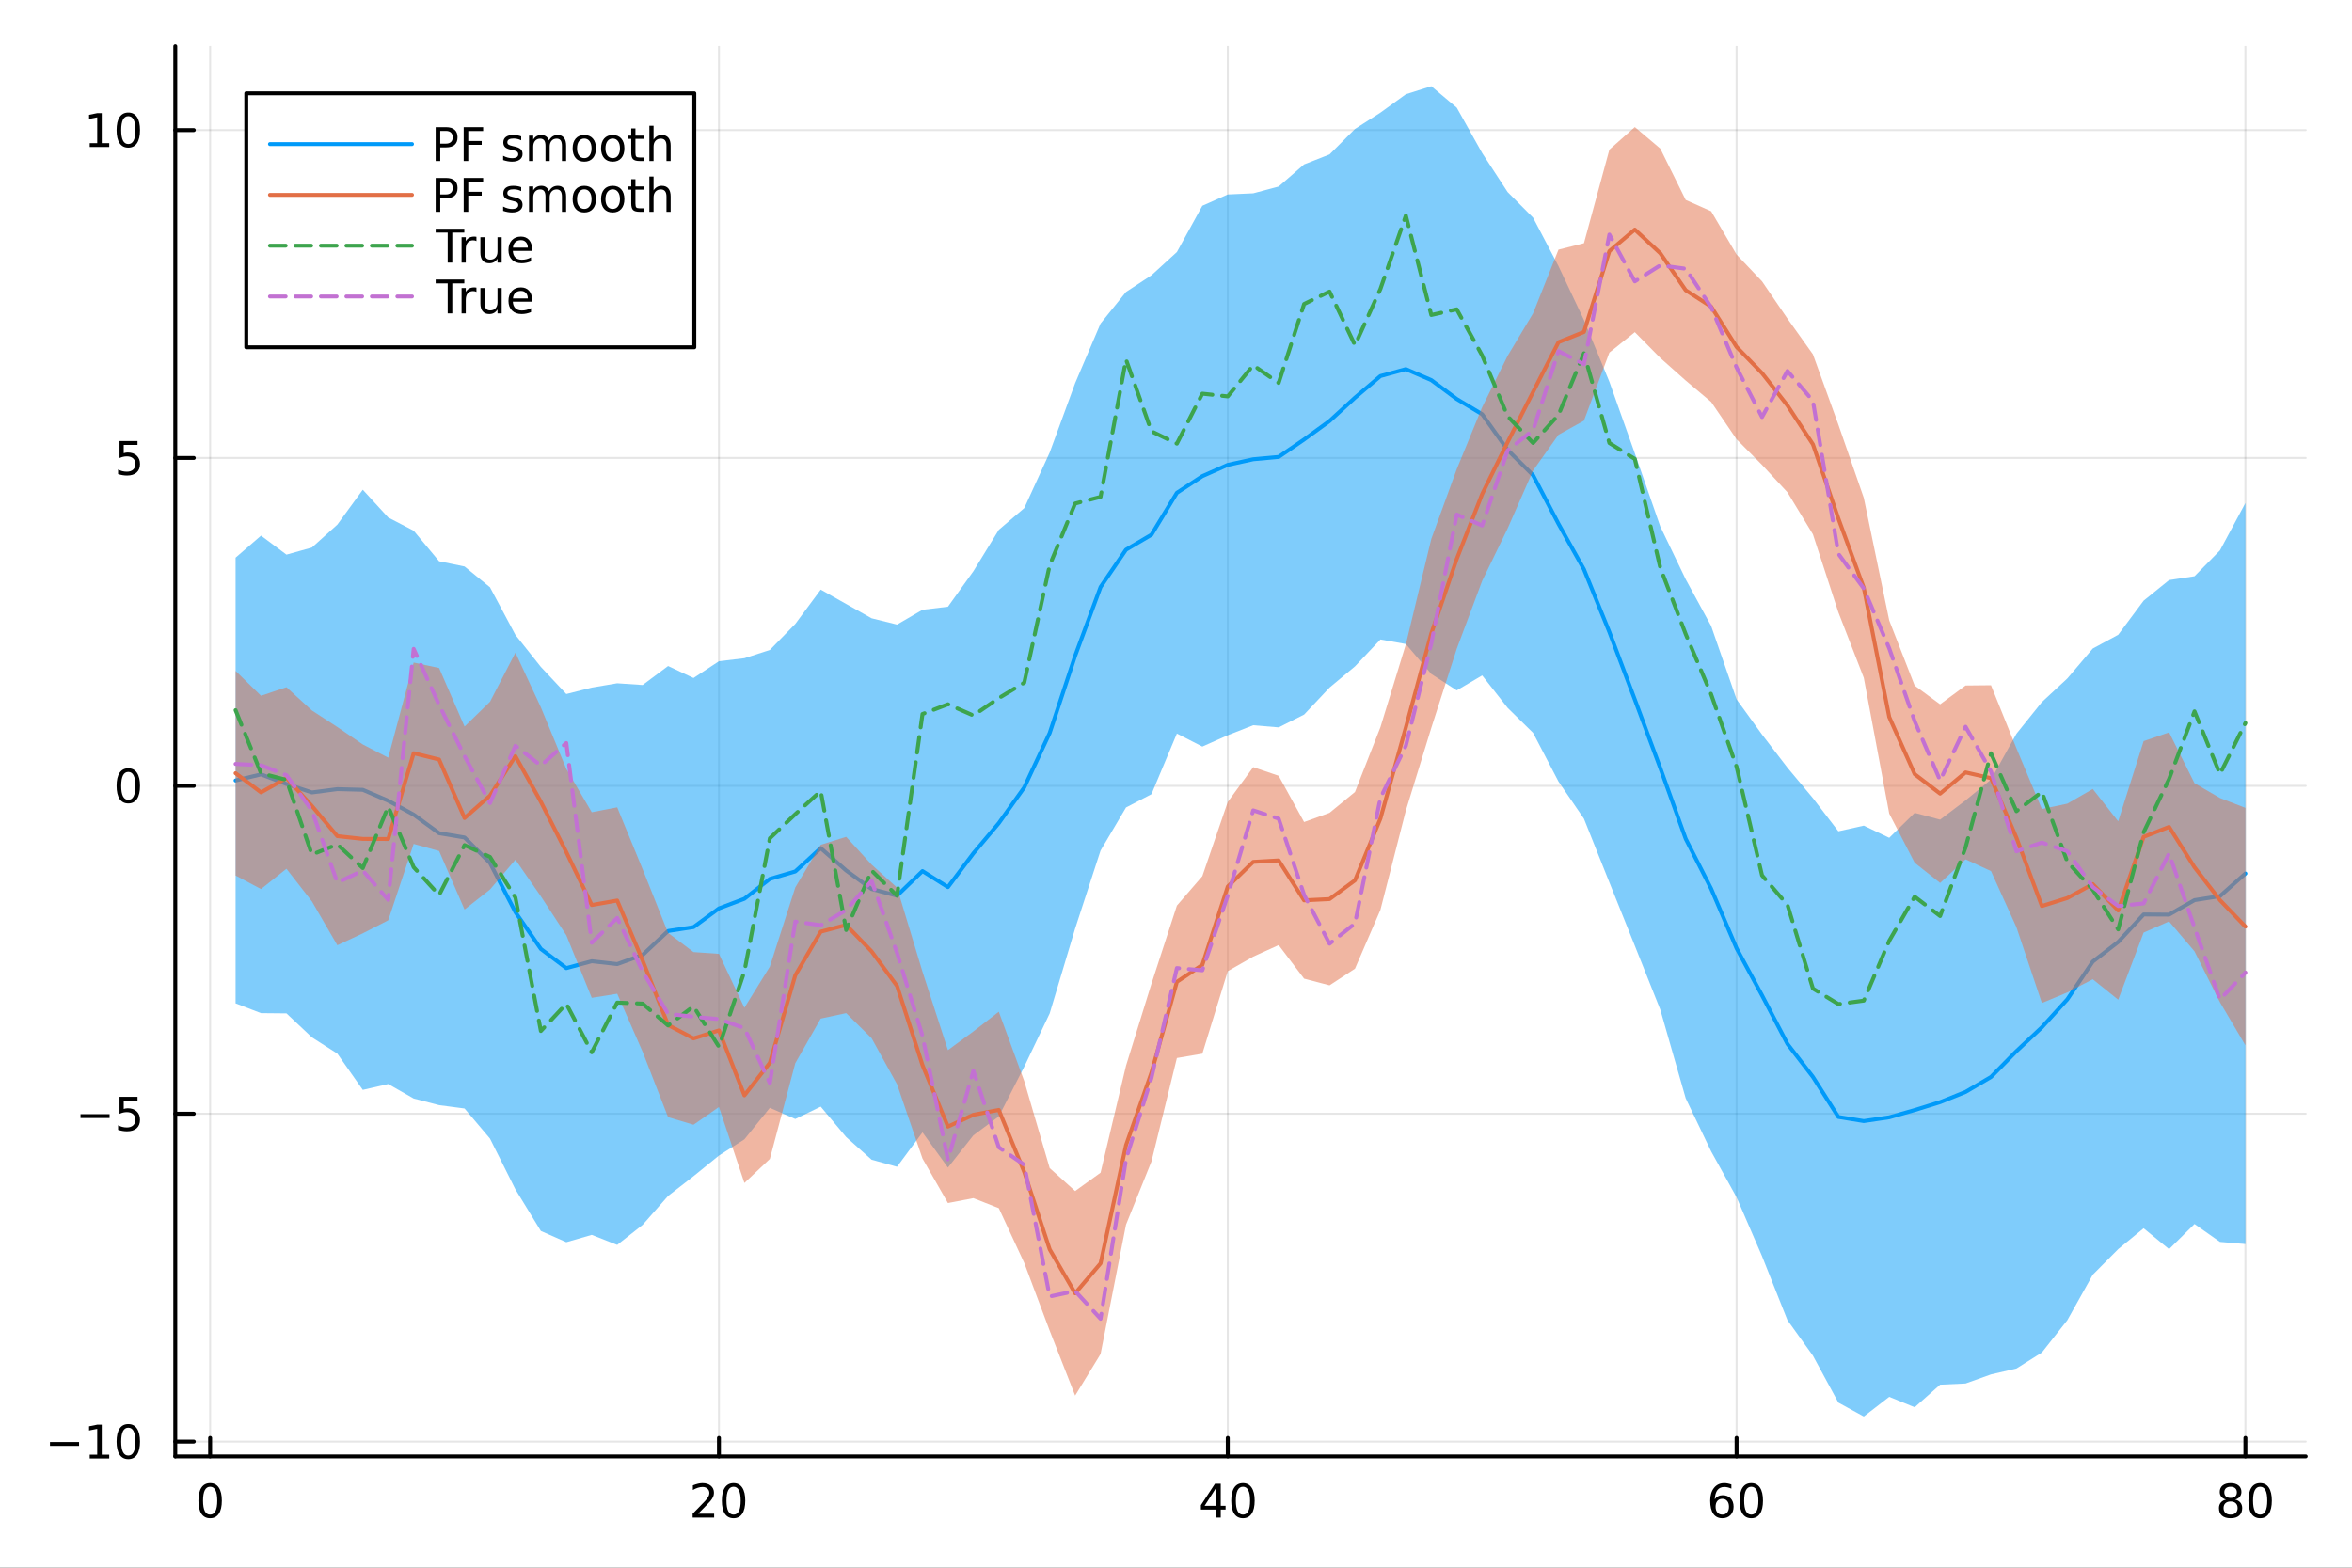 <?xml version="1.0" encoding="utf-8"?>
<svg xmlns="http://www.w3.org/2000/svg" xmlns:xlink="http://www.w3.org/1999/xlink" width="600" height="400" viewBox="0 0 2400 1600">
<rect x="0" y="0" width="2400" height="1600" fill="#333333" stroke="none"/>
<defs>
  <clipPath id="clip220">
    <rect x="0" y="0" width="2400" height="1600"/>
  </clipPath>
</defs>
<path clip-path="url(#clip220)" d="M0 1600 L2400 1600 L2400 0 L0 0  Z" fill="#ffffff" fill-rule="evenodd" fill-opacity="1"/>
<defs>
  <clipPath id="clip221">
    <rect x="480" y="0" width="1681" height="1600"/>
  </clipPath>
</defs>
<path clip-path="url(#clip220)" d="M178.867 1486.45 L2352.76 1486.45 L2352.76 47.244 L178.867 47.244  Z" fill="#ffffff" fill-rule="evenodd" fill-opacity="1"/>
<defs>
  <clipPath id="clip222">
    <rect x="178" y="47" width="2175" height="1440"/>
  </clipPath>
</defs>
<polyline clip-path="url(#clip222)" style="stroke:#000000; stroke-linecap:round; stroke-linejoin:round; stroke-width:2; stroke-opacity:0.1; fill:none" points="214.432,1486.45 214.432,47.244 "/>
<polyline clip-path="url(#clip222)" style="stroke:#000000; stroke-linecap:round; stroke-linejoin:round; stroke-width:2; stroke-opacity:0.1; fill:none" points="733.632,1486.45 733.632,47.244 "/>
<polyline clip-path="url(#clip222)" style="stroke:#000000; stroke-linecap:round; stroke-linejoin:round; stroke-width:2; stroke-opacity:0.1; fill:none" points="1252.83,1486.45 1252.83,47.244 "/>
<polyline clip-path="url(#clip222)" style="stroke:#000000; stroke-linecap:round; stroke-linejoin:round; stroke-width:2; stroke-opacity:0.1; fill:none" points="1772.03,1486.45 1772.03,47.244 "/>
<polyline clip-path="url(#clip222)" style="stroke:#000000; stroke-linecap:round; stroke-linejoin:round; stroke-width:2; stroke-opacity:0.1; fill:none" points="2291.23,1486.45 2291.23,47.244 "/>
<polyline clip-path="url(#clip222)" style="stroke:#000000; stroke-linecap:round; stroke-linejoin:round; stroke-width:2; stroke-opacity:0.1; fill:none" points="178.867,1471.32 2352.76,1471.32 "/>
<polyline clip-path="url(#clip222)" style="stroke:#000000; stroke-linecap:round; stroke-linejoin:round; stroke-width:2; stroke-opacity:0.1; fill:none" points="178.867,1136.68 2352.76,1136.68 "/>
<polyline clip-path="url(#clip222)" style="stroke:#000000; stroke-linecap:round; stroke-linejoin:round; stroke-width:2; stroke-opacity:0.1; fill:none" points="178.867,802.038 2352.76,802.038 "/>
<polyline clip-path="url(#clip222)" style="stroke:#000000; stroke-linecap:round; stroke-linejoin:round; stroke-width:2; stroke-opacity:0.1; fill:none" points="178.867,467.396 2352.76,467.396 "/>
<polyline clip-path="url(#clip222)" style="stroke:#000000; stroke-linecap:round; stroke-linejoin:round; stroke-width:2; stroke-opacity:0.1; fill:none" points="178.867,132.753 2352.76,132.753 "/>
<polyline clip-path="url(#clip220)" style="stroke:#000000; stroke-linecap:round; stroke-linejoin:round; stroke-width:4; stroke-opacity:1; fill:none" points="178.867,1486.45 2352.76,1486.45 "/>
<polyline clip-path="url(#clip220)" style="stroke:#000000; stroke-linecap:round; stroke-linejoin:round; stroke-width:4; stroke-opacity:1; fill:none" points="214.432,1486.45 214.432,1467.55 "/>
<polyline clip-path="url(#clip220)" style="stroke:#000000; stroke-linecap:round; stroke-linejoin:round; stroke-width:4; stroke-opacity:1; fill:none" points="733.632,1486.45 733.632,1467.55 "/>
<polyline clip-path="url(#clip220)" style="stroke:#000000; stroke-linecap:round; stroke-linejoin:round; stroke-width:4; stroke-opacity:1; fill:none" points="1252.83,1486.45 1252.83,1467.55 "/>
<polyline clip-path="url(#clip220)" style="stroke:#000000; stroke-linecap:round; stroke-linejoin:round; stroke-width:4; stroke-opacity:1; fill:none" points="1772.03,1486.45 1772.03,1467.55 "/>
<polyline clip-path="url(#clip220)" style="stroke:#000000; stroke-linecap:round; stroke-linejoin:round; stroke-width:4; stroke-opacity:1; fill:none" points="2291.23,1486.45 2291.23,1467.55 "/>
<path clip-path="url(#clip220)" d="M214.432 1517.37 Q210.821 1517.37 208.992 1520.93 Q207.186 1524.47 207.186 1531.6 Q207.186 1538.71 208.992 1542.27 Q210.821 1545.82 214.432 1545.82 Q218.066 1545.82 219.872 1542.27 Q221.7 1538.71 221.7 1531.6 Q221.7 1524.47 219.872 1520.93 Q218.066 1517.37 214.432 1517.37 M214.432 1513.66 Q220.242 1513.66 223.298 1518.27 Q226.376 1522.85 226.376 1531.6 Q226.376 1540.33 223.298 1544.94 Q220.242 1549.52 214.432 1549.52 Q208.622 1549.52 205.543 1544.94 Q202.487 1540.33 202.487 1531.6 Q202.487 1522.85 205.543 1518.27 Q208.622 1513.66 214.432 1513.66 Z" fill="#000000" fill-rule="nonzero" fill-opacity="1" /><path clip-path="url(#clip220)" d="M712.405 1544.91 L728.724 1544.91 L728.724 1548.85 L706.78 1548.85 L706.78 1544.91 Q709.442 1542.16 714.025 1537.53 Q718.632 1532.88 719.812 1531.53 Q722.058 1529.01 722.937 1527.27 Q723.84 1525.51 723.84 1523.82 Q723.84 1521.07 721.895 1519.33 Q719.974 1517.6 716.872 1517.6 Q714.673 1517.6 712.22 1518.36 Q709.789 1519.13 707.011 1520.68 L707.011 1515.95 Q709.835 1514.82 712.289 1514.24 Q714.743 1513.66 716.78 1513.66 Q722.15 1513.66 725.345 1516.35 Q728.539 1519.03 728.539 1523.52 Q728.539 1525.65 727.729 1527.57 Q726.942 1529.47 724.835 1532.07 Q724.257 1532.74 721.155 1535.95 Q718.053 1539.15 712.405 1544.91 Z" fill="#000000" fill-rule="nonzero" fill-opacity="1" /><path clip-path="url(#clip220)" d="M748.539 1517.37 Q744.928 1517.37 743.099 1520.93 Q741.294 1524.47 741.294 1531.6 Q741.294 1538.71 743.099 1542.27 Q744.928 1545.82 748.539 1545.82 Q752.173 1545.82 753.979 1542.27 Q755.807 1538.71 755.807 1531.6 Q755.807 1524.47 753.979 1520.93 Q752.173 1517.37 748.539 1517.37 M748.539 1513.66 Q754.349 1513.66 757.405 1518.27 Q760.483 1522.85 760.483 1531.6 Q760.483 1540.33 757.405 1544.94 Q754.349 1549.52 748.539 1549.52 Q742.729 1549.52 739.65 1544.94 Q736.594 1540.33 736.594 1531.6 Q736.594 1522.85 739.65 1518.27 Q742.729 1513.66 748.539 1513.66 Z" fill="#000000" fill-rule="nonzero" fill-opacity="1" /><path clip-path="url(#clip220)" d="M1241 1518.36 L1229.2 1536.81 L1241 1536.81 L1241 1518.36 M1239.78 1514.29 L1245.66 1514.29 L1245.66 1536.81 L1250.59 1536.81 L1250.59 1540.7 L1245.66 1540.7 L1245.66 1548.85 L1241 1548.85 L1241 1540.7 L1225.4 1540.7 L1225.4 1536.19 L1239.78 1514.29 Z" fill="#000000" fill-rule="nonzero" fill-opacity="1" /><path clip-path="url(#clip220)" d="M1268.32 1517.37 Q1264.71 1517.37 1262.88 1520.93 Q1261.07 1524.47 1261.07 1531.6 Q1261.07 1538.71 1262.88 1542.27 Q1264.71 1545.82 1268.32 1545.82 Q1271.95 1545.82 1273.76 1542.27 Q1275.59 1538.71 1275.59 1531.6 Q1275.59 1524.47 1273.76 1520.93 Q1271.95 1517.37 1268.32 1517.37 M1268.32 1513.66 Q1274.13 1513.66 1277.18 1518.27 Q1280.26 1522.85 1280.26 1531.6 Q1280.26 1540.33 1277.18 1544.94 Q1274.13 1549.52 1268.32 1549.52 Q1262.51 1549.52 1259.43 1544.94 Q1256.37 1540.33 1256.37 1531.6 Q1256.37 1522.85 1259.43 1518.27 Q1262.51 1513.66 1268.32 1513.66 Z" fill="#000000" fill-rule="nonzero" fill-opacity="1" /><path clip-path="url(#clip220)" d="M1757.44 1529.7 Q1754.29 1529.7 1752.44 1531.86 Q1750.61 1534.01 1750.61 1537.76 Q1750.61 1541.49 1752.44 1543.66 Q1754.29 1545.82 1757.44 1545.82 Q1760.58 1545.82 1762.41 1543.66 Q1764.26 1541.49 1764.26 1537.76 Q1764.26 1534.01 1762.41 1531.86 Q1760.58 1529.7 1757.44 1529.7 M1766.72 1515.05 L1766.72 1519.31 Q1764.96 1518.48 1763.15 1518.04 Q1761.37 1517.6 1759.61 1517.6 Q1754.98 1517.6 1752.53 1520.72 Q1750.1 1523.85 1749.75 1530.17 Q1751.12 1528.15 1753.18 1527.09 Q1755.24 1526 1757.71 1526 Q1762.92 1526 1765.93 1529.17 Q1768.96 1532.32 1768.96 1537.76 Q1768.96 1543.08 1765.82 1546.3 Q1762.67 1549.52 1757.44 1549.52 Q1751.44 1549.52 1748.27 1544.94 Q1745.1 1540.33 1745.1 1531.6 Q1745.1 1523.41 1748.99 1518.55 Q1752.88 1513.66 1759.43 1513.66 Q1761.19 1513.66 1762.97 1514.01 Q1764.77 1514.36 1766.72 1515.05 Z" fill="#000000" fill-rule="nonzero" fill-opacity="1" /><path clip-path="url(#clip220)" d="M1787.02 1517.37 Q1783.41 1517.37 1781.58 1520.93 Q1779.77 1524.47 1779.77 1531.6 Q1779.77 1538.71 1781.58 1542.27 Q1783.41 1545.82 1787.02 1545.82 Q1790.65 1545.82 1792.46 1542.27 Q1794.29 1538.71 1794.29 1531.6 Q1794.29 1524.47 1792.46 1520.93 Q1790.65 1517.37 1787.02 1517.37 M1787.02 1513.66 Q1792.83 1513.66 1795.89 1518.27 Q1798.96 1522.85 1798.96 1531.6 Q1798.96 1540.33 1795.89 1544.94 Q1792.83 1549.52 1787.02 1549.52 Q1781.21 1549.52 1778.13 1544.94 Q1775.07 1540.33 1775.07 1531.6 Q1775.07 1522.85 1778.13 1518.27 Q1781.21 1513.66 1787.02 1513.66 Z" fill="#000000" fill-rule="nonzero" fill-opacity="1" /><path clip-path="url(#clip220)" d="M2276.1 1532.44 Q2272.77 1532.44 2270.85 1534.22 Q2268.95 1536 2268.95 1539.13 Q2268.95 1542.25 2270.85 1544.03 Q2272.77 1545.82 2276.1 1545.82 Q2279.44 1545.82 2281.36 1544.03 Q2283.28 1542.23 2283.28 1539.13 Q2283.28 1536 2281.36 1534.22 Q2279.46 1532.44 2276.1 1532.44 M2271.43 1530.45 Q2268.42 1529.7 2266.73 1527.64 Q2265.06 1525.58 2265.06 1522.62 Q2265.06 1518.48 2268 1516.07 Q2270.96 1513.66 2276.1 1513.66 Q2281.27 1513.66 2284.21 1516.07 Q2287.15 1518.48 2287.15 1522.62 Q2287.15 1525.58 2285.46 1527.64 Q2283.79 1529.7 2280.8 1530.45 Q2284.18 1531.23 2286.06 1533.52 Q2287.96 1535.82 2287.96 1539.13 Q2287.96 1544.15 2284.88 1546.83 Q2281.82 1549.52 2276.1 1549.52 Q2270.39 1549.52 2267.31 1546.83 Q2264.25 1544.15 2264.25 1539.13 Q2264.25 1535.82 2266.15 1533.52 Q2268.05 1531.23 2271.43 1530.45 M2269.71 1523.06 Q2269.71 1525.75 2271.38 1527.25 Q2273.07 1528.76 2276.1 1528.76 Q2279.11 1528.76 2280.8 1527.25 Q2282.52 1525.75 2282.52 1523.06 Q2282.52 1520.38 2280.8 1518.87 Q2279.11 1517.37 2276.1 1517.37 Q2273.07 1517.37 2271.38 1518.87 Q2269.71 1520.38 2269.71 1523.06 Z" fill="#000000" fill-rule="nonzero" fill-opacity="1" /><path clip-path="url(#clip220)" d="M2306.27 1517.37 Q2302.65 1517.37 2300.83 1520.93 Q2299.02 1524.47 2299.02 1531.6 Q2299.02 1538.71 2300.83 1542.27 Q2302.65 1545.82 2306.27 1545.82 Q2309.9 1545.82 2311.71 1542.27 Q2313.53 1538.71 2313.53 1531.6 Q2313.53 1524.47 2311.71 1520.93 Q2309.9 1517.37 2306.27 1517.37 M2306.27 1513.66 Q2312.08 1513.66 2315.13 1518.27 Q2318.21 1522.85 2318.21 1531.6 Q2318.21 1540.33 2315.13 1544.94 Q2312.08 1549.52 2306.27 1549.52 Q2300.46 1549.52 2297.38 1544.94 Q2294.32 1540.33 2294.32 1531.6 Q2294.32 1522.85 2297.38 1518.27 Q2300.46 1513.66 2306.27 1513.66 Z" fill="#000000" fill-rule="nonzero" fill-opacity="1" /><polyline clip-path="url(#clip220)" style="stroke:#000000; stroke-linecap:round; stroke-linejoin:round; stroke-width:4; stroke-opacity:1; fill:none" points="178.867,1486.45 178.867,47.244 "/>
<polyline clip-path="url(#clip220)" style="stroke:#000000; stroke-linecap:round; stroke-linejoin:round; stroke-width:4; stroke-opacity:1; fill:none" points="178.867,1471.32 197.764,1471.32 "/>
<polyline clip-path="url(#clip220)" style="stroke:#000000; stroke-linecap:round; stroke-linejoin:round; stroke-width:4; stroke-opacity:1; fill:none" points="178.867,1136.68 197.764,1136.68 "/>
<polyline clip-path="url(#clip220)" style="stroke:#000000; stroke-linecap:round; stroke-linejoin:round; stroke-width:4; stroke-opacity:1; fill:none" points="178.867,802.038 197.764,802.038 "/>
<polyline clip-path="url(#clip220)" style="stroke:#000000; stroke-linecap:round; stroke-linejoin:round; stroke-width:4; stroke-opacity:1; fill:none" points="178.867,467.396 197.764,467.396 "/>
<polyline clip-path="url(#clip220)" style="stroke:#000000; stroke-linecap:round; stroke-linejoin:round; stroke-width:4; stroke-opacity:1; fill:none" points="178.867,132.753 197.764,132.753 "/>
<path clip-path="url(#clip220)" d="M50.992 1471.77 L80.668 1471.77 L80.668 1475.71 L50.992 1475.71 L50.992 1471.77 Z" fill="#000000" fill-rule="nonzero" fill-opacity="1" /><path clip-path="url(#clip220)" d="M91.571 1484.67 L99.21 1484.67 L99.21 1458.3 L90.899 1459.97 L90.899 1455.71 L99.163 1454.04 L103.839 1454.04 L103.839 1484.67 L111.478 1484.67 L111.478 1488.6 L91.571 1488.6 L91.571 1484.67 Z" fill="#000000" fill-rule="nonzero" fill-opacity="1" /><path clip-path="url(#clip220)" d="M130.922 1457.12 Q127.311 1457.12 125.482 1460.69 Q123.677 1464.23 123.677 1471.36 Q123.677 1478.46 125.482 1482.03 Q127.311 1485.57 130.922 1485.57 Q134.556 1485.57 136.362 1482.03 Q138.191 1478.46 138.191 1471.36 Q138.191 1464.23 136.362 1460.69 Q134.556 1457.12 130.922 1457.12 M130.922 1453.42 Q136.732 1453.42 139.788 1458.02 Q142.867 1462.61 142.867 1471.36 Q142.867 1480.08 139.788 1484.69 Q136.732 1489.27 130.922 1489.27 Q125.112 1489.27 122.033 1484.69 Q118.978 1480.08 118.978 1471.36 Q118.978 1462.61 122.033 1458.02 Q125.112 1453.42 130.922 1453.42 Z" fill="#000000" fill-rule="nonzero" fill-opacity="1" /><path clip-path="url(#clip220)" d="M82.149 1137.13 L111.825 1137.13 L111.825 1141.07 L82.149 1141.07 L82.149 1137.13 Z" fill="#000000" fill-rule="nonzero" fill-opacity="1" /><path clip-path="url(#clip220)" d="M121.964 1119.4 L140.32 1119.4 L140.32 1123.33 L126.246 1123.33 L126.246 1131.81 Q127.265 1131.46 128.283 1131.3 Q129.302 1131.11 130.32 1131.11 Q136.107 1131.11 139.487 1134.28 Q142.867 1137.46 142.867 1142.87 Q142.867 1148.45 139.394 1151.55 Q135.922 1154.63 129.603 1154.63 Q127.427 1154.63 125.158 1154.26 Q122.913 1153.89 120.506 1153.15 L120.506 1148.45 Q122.589 1149.58 124.811 1150.14 Q127.033 1150.7 129.51 1150.7 Q133.515 1150.7 135.853 1148.59 Q138.191 1146.48 138.191 1142.87 Q138.191 1139.26 135.853 1137.15 Q133.515 1135.05 129.51 1135.05 Q127.635 1135.05 125.76 1135.46 Q123.908 1135.88 121.964 1136.76 L121.964 1119.4 Z" fill="#000000" fill-rule="nonzero" fill-opacity="1" /><path clip-path="url(#clip220)" d="M130.922 787.836 Q127.311 787.836 125.482 791.401 Q123.677 794.943 123.677 802.072 Q123.677 809.179 125.482 812.744 Q127.311 816.285 130.922 816.285 Q134.556 816.285 136.362 812.744 Q138.191 809.179 138.191 802.072 Q138.191 794.943 136.362 791.401 Q134.556 787.836 130.922 787.836 M130.922 784.133 Q136.732 784.133 139.788 788.739 Q142.867 793.322 142.867 802.072 Q142.867 810.799 139.788 815.406 Q136.732 819.989 130.922 819.989 Q125.112 819.989 122.033 815.406 Q118.978 810.799 118.978 802.072 Q118.978 793.322 122.033 788.739 Q125.112 784.133 130.922 784.133 Z" fill="#000000" fill-rule="nonzero" fill-opacity="1" /><path clip-path="url(#clip220)" d="M121.964 450.116 L140.32 450.116 L140.32 454.051 L126.246 454.051 L126.246 462.523 Q127.265 462.176 128.283 462.014 Q129.302 461.828 130.32 461.828 Q136.107 461.828 139.487 465 Q142.867 468.171 142.867 473.588 Q142.867 479.166 139.394 482.268 Q135.922 485.347 129.603 485.347 Q127.427 485.347 125.158 484.976 Q122.913 484.606 120.506 483.865 L120.506 479.166 Q122.589 480.301 124.811 480.856 Q127.033 481.412 129.51 481.412 Q133.515 481.412 135.853 479.305 Q138.191 477.199 138.191 473.588 Q138.191 469.977 135.853 467.87 Q133.515 465.764 129.51 465.764 Q127.635 465.764 125.76 466.18 Q123.908 466.597 121.964 467.477 L121.964 450.116 Z" fill="#000000" fill-rule="nonzero" fill-opacity="1" /><path clip-path="url(#clip220)" d="M91.571 146.098 L99.21 146.098 L99.21 119.733 L90.899 121.399 L90.899 117.14 L99.163 115.473 L103.839 115.473 L103.839 146.098 L111.478 146.098 L111.478 150.033 L91.571 150.033 L91.571 146.098 Z" fill="#000000" fill-rule="nonzero" fill-opacity="1" /><path clip-path="url(#clip220)" d="M130.922 118.552 Q127.311 118.552 125.482 122.117 Q123.677 125.659 123.677 132.788 Q123.677 139.895 125.482 143.459 Q127.311 147.001 130.922 147.001 Q134.556 147.001 136.362 143.459 Q138.191 139.895 138.191 132.788 Q138.191 125.659 136.362 122.117 Q134.556 118.552 130.922 118.552 M130.922 114.848 Q136.732 114.848 139.788 119.455 Q142.867 124.038 142.867 132.788 Q142.867 141.515 139.788 146.121 Q136.732 150.705 130.922 150.705 Q125.112 150.705 122.033 146.121 Q118.978 141.515 118.978 132.788 Q118.978 124.038 122.033 119.455 Q125.112 114.848 130.922 114.848 Z" fill="#000000" fill-rule="nonzero" fill-opacity="1" /><path clip-path="url(#clip222)" d="M240.392 1024.03 L266.352 1034.02 L292.312 1034.27 L318.272 1058.75 L344.232 1075.34 L370.192 1112.34 L396.152 1106.37 L422.112 1121.16 L448.072 1127.91 L474.032 1131.33 L499.992 1162.05 L525.952 1213.91 L551.912 1256.35 L577.872 1267.82 L603.832 1260.33 L629.792 1270.55 L655.752 1250.12 L681.712 1220.61 L707.672 1200.45 L733.632 1179.36 L759.592 1162.83 L785.552 1130.67 L811.512 1142.06 L837.471 1129.44 L863.431 1160.46 L889.391 1183.61 L915.351 1190.82 L941.311 1155.71 L967.271 1191.65 L993.231 1158.75 L1019.19 1139.45 L1045.15 1088.69 L1071.11 1034.31 L1097.07 947.654 L1123.03 868.069 L1148.99 824.105 L1174.95 810.575 L1200.91 748.664 L1226.87 761.972 L1252.83 750.384 L1278.79 740.172 L1304.75 742.358 L1330.71 729.321 L1356.67 701.757 L1382.63 680.13 L1408.59 652.66 L1434.55 657.296 L1460.51 687.87 L1486.47 704.603 L1512.43 689.346 L1538.39 722.434 L1564.35 747.939 L1590.31 797.68 L1616.27 835.582 L1642.23 900.585 L1668.19 965.25 L1694.15 1030.34 L1720.11 1120.94 L1746.07 1175.13 L1772.03 1222.01 L1797.99 1282.07 L1823.95 1347.41 L1849.91 1383.59 L1875.87 1431.5 L1901.83 1445.72 L1927.79 1425.63 L1953.75 1436.27 L1979.71 1413.22 L2005.67 1412 L2031.63 1402.73 L2057.59 1396.72 L2083.55 1380.39 L2109.51 1347.43 L2135.47 1300.99 L2161.43 1274.87 L2187.39 1253.59 L2213.35 1274.9 L2239.31 1249.25 L2265.27 1267.51 L2291.23 1269.69 L2291.23 513.395 L2265.27 561.715 L2239.31 588.116 L2213.35 592.048 L2187.39 613.033 L2161.43 647.854 L2135.47 661.912 L2109.51 692.459 L2083.55 716.549 L2057.59 748.874 L2031.63 795.592 L2005.67 816.849 L1979.71 836.512 L1953.75 829.603 L1927.79 855.062 L1901.83 842.644 L1875.87 848.432 L1849.91 814.604 L1823.95 783.525 L1797.99 749.69 L1772.03 713.775 L1746.07 638.933 L1720.11 591.25 L1694.15 537.296 L1668.19 462.705 L1642.23 389.635 L1616.27 326.572 L1590.31 271.626 L1564.35 222.12 L1538.39 195.999 L1512.43 156.227 L1486.47 109.854 L1460.51 87.976 L1434.55 96.172 L1408.59 114.948 L1382.63 131.603 L1356.67 157.59 L1330.71 167.79 L1304.75 190.355 L1278.79 197.304 L1252.83 198.465 L1226.87 209.998 L1200.91 257.241 L1174.95 280.953 L1148.99 297.984 L1123.03 330.178 L1097.07 391.052 L1071.11 461.851 L1045.15 518.583 L1019.19 540.75 L993.231 583.043 L967.271 619.204 L941.311 622.34 L915.351 637.444 L889.391 631.021 L863.431 616.413 L837.471 601.775 L811.512 636.796 L785.552 663.369 L759.592 671.781 L733.632 674.85 L707.672 691.979 L681.712 679.747 L655.752 699.141 L629.792 697.37 L603.832 701.764 L577.872 708.334 L551.912 680.668 L525.952 647.98 L499.992 599.377 L474.032 578.158 L448.072 572.822 L422.112 541.634 L396.152 528.149 L370.192 499.807 L344.232 535.431 L318.272 558.797 L292.312 566.064 L266.352 546.672 L240.392 569.151  Z" fill="#009af9" fill-rule="evenodd" fill-opacity="0.5"/>
<polyline clip-path="url(#clip222)" style="stroke:#009af9; stroke-linecap:round; stroke-linejoin:round; stroke-width:4; stroke-opacity:1; fill:none" points="240.392,796.592 266.352,790.345 292.312,800.167 318.272,808.772 344.232,805.387 370.192,806.073 396.152,817.261 422.112,831.395 448.072,850.367 474.032,854.744 499.992,880.714 525.952,930.943 551.912,968.509 577.872,988.075 603.832,981.05 629.792,983.959 655.752,974.629 681.712,950.178 707.672,946.214 733.632,927.104 759.592,917.306 785.552,897.021 811.512,889.429 837.471,865.607 863.431,888.436 889.391,907.313 915.351,914.133 941.311,889.026 967.271,905.428 993.231,870.899 1019.19,840.099 1045.15,803.638 1071.11,748.082 1097.07,669.353 1123.03,599.124 1148.99,561.044 1174.95,545.764 1200.91,502.953 1226.87,485.985 1252.83,474.424 1278.79,468.738 1304.75,466.357 1330.71,448.555 1356.67,429.673 1382.63,405.866 1408.59,383.804 1434.55,376.734 1460.51,387.923 1486.47,407.228 1512.43,422.786 1538.39,459.216 1564.35,485.029 1590.31,534.653 1616.27,581.077 1642.23,645.11 1668.19,713.978 1694.15,783.817 1720.11,856.095 1746.07,907.032 1772.03,967.891 1797.99,1015.88 1823.95,1065.47 1849.91,1099.09 1875.87,1139.97 1901.83,1144.18 1927.79,1140.34 1953.75,1132.93 1979.71,1124.86 2005.67,1114.43 2031.63,1099.16 2057.59,1072.8 2083.55,1048.47 2109.51,1019.94 2135.47,981.449 2161.43,961.361 2187.39,933.312 2213.35,933.474 2239.31,918.684 2265.27,914.611 2291.23,891.543 "/>
<path clip-path="url(#clip222)" d="M240.392 893.557 L266.352 907.361 L292.312 886.671 L318.272 920 L344.232 964.735 L370.192 952.581 L396.152 939.277 L422.112 861.305 L448.072 868.576 L474.032 928.283 L499.992 907.845 L525.952 877.425 L551.912 914.817 L577.872 954.535 L603.832 1018.39 L629.792 1014.21 L655.752 1073.51 L681.712 1140.18 L707.672 1147.92 L733.632 1129.81 L759.592 1207.36 L785.552 1182.85 L811.512 1085.13 L837.471 1039.56 L863.431 1033.99 L889.391 1059.62 L915.351 1106.64 L941.311 1182.42 L967.271 1227.85 L993.231 1222.85 L1019.19 1233.07 L1045.15 1288.97 L1071.11 1358.1 L1097.07 1424.35 L1123.03 1381.94 L1148.99 1249.94 L1174.95 1185.46 L1200.91 1079.82 L1226.87 1075.39 L1252.83 991.173 L1278.79 976.36 L1304.75 964.568 L1330.71 998.816 L1356.67 1005.66 L1382.63 988.662 L1408.59 928.598 L1434.55 827.218 L1460.51 742.924 L1486.47 662.157 L1512.43 592.815 L1538.39 539.397 L1564.35 480.277 L1590.31 443.728 L1616.27 429.337 L1642.23 359.854 L1668.19 338.991 L1694.15 365.304 L1720.11 388.384 L1746.07 410.224 L1772.03 448.338 L1797.99 474.465 L1823.95 502.487 L1849.91 545.317 L1875.87 624.89 L1901.83 691.757 L1927.79 830.362 L1953.75 880.529 L1979.71 901.136 L2005.67 877.06 L2031.63 889.049 L2057.59 946.372 L2083.55 1023.72 L2109.51 1012.89 L2135.47 999.442 L2161.43 1020.32 L2187.39 951.803 L2213.35 940.408 L2239.31 970.97 L2265.27 1022.89 L2291.23 1066.86 L2291.23 824.513 L2265.27 814.442 L2239.31 799.35 L2213.35 747.465 L2187.39 756.406 L2161.43 838.237 L2135.47 805.247 L2109.51 820.21 L2083.55 825.678 L2057.59 763.701 L2031.63 699.369 L2005.67 699.631 L1979.71 718.818 L1953.75 699.74 L1927.79 633.219 L1901.83 508.123 L1875.87 433.369 L1849.91 361.632 L1823.95 325.18 L1797.99 287.156 L1772.03 259.82 L1746.07 215.618 L1720.11 204.058 L1694.15 151.627 L1668.19 129.666 L1642.23 152.724 L1616.27 248.244 L1590.31 254.788 L1564.35 319.792 L1538.39 363.164 L1512.43 415.536 L1486.47 478.802 L1460.51 550.039 L1434.55 657.609 L1408.59 742.181 L1382.63 808.293 L1356.67 829.585 L1330.71 838.962 L1304.75 791.773 L1278.79 782.943 L1252.83 818.425 L1226.87 894.204 L1200.91 924.285 L1174.95 1004.04 L1148.99 1087.71 L1123.03 1196.88 L1097.07 1215.57 L1071.11 1192.16 L1045.15 1103.38 L1019.19 1032.58 L993.231 1052.7 L967.271 1071.8 L941.311 991.746 L915.351 905.904 L889.391 882.417 L863.431 854.06 L837.471 862.22 L811.512 905.718 L785.552 986.551 L759.592 1028.53 L733.632 973.528 L707.672 971.716 L681.712 952.095 L655.752 887.121 L629.792 823.95 L603.832 828.962 L577.872 784.773 L551.912 721.869 L525.952 666.108 L499.992 716.231 L474.032 741.49 L448.072 681.776 L422.112 676.196 L396.152 773.296 L370.192 759.811 L344.232 741.997 L318.272 725.108 L292.312 701.379 L266.352 710.08 L240.392 684.76  Z" fill="#e26f46" fill-rule="evenodd" fill-opacity="0.5"/>
<polyline clip-path="url(#clip222)" style="stroke:#e26f46; stroke-linecap:round; stroke-linejoin:round; stroke-width:4; stroke-opacity:1; fill:none" points="240.392,789.158 266.352,808.72 292.312,794.025 318.272,822.554 344.232,853.366 370.192,856.196 396.152,856.286 422.112,768.75 448.072,775.176 474.032,834.886 499.992,812.038 525.952,771.767 551.912,818.343 577.872,869.654 603.832,923.677 629.792,919.082 655.752,980.316 681.712,1046.14 707.672,1059.82 733.632,1051.67 759.592,1117.94 785.552,1084.7 811.512,995.422 837.471,950.889 863.431,944.023 889.391,971.017 915.351,1006.27 941.311,1087.08 967.271,1149.82 993.231,1137.77 1019.19,1132.82 1045.15,1196.17 1071.11,1275.13 1097.07,1319.96 1123.03,1289.41 1148.99,1168.83 1174.95,1094.75 1200.91,1002.05 1226.87,984.797 1252.83,904.799 1278.79,879.651 1304.75,878.171 1330.71,918.889 1356.67,917.62 1382.63,898.477 1408.59,835.389 1434.55,742.414 1460.51,646.481 1486.47,570.48 1512.43,504.176 1538.39,451.28 1564.35,400.034 1590.31,349.258 1616.27,338.791 1642.23,256.289 1668.19,234.329 1694.15,258.465 1720.11,296.221 1746.07,312.921 1772.03,354.079 1797.99,380.811 1823.95,413.834 1849.91,453.474 1875.87,529.129 1901.83,599.94 1927.79,731.791 1953.75,790.134 1979.71,809.977 2005.67,788.346 2031.63,794.209 2057.59,855.036 2083.55,924.697 2109.51,916.552 2135.47,902.345 2161.43,929.276 2187.39,854.104 2213.35,843.937 2239.31,885.16 2265.27,918.666 2291.23,945.687 "/>
<polyline clip-path="url(#clip222)" style="stroke:#3da44d; stroke-linecap:round; stroke-linejoin:round; stroke-width:4; stroke-opacity:1; fill:none" stroke-dasharray="16, 10" points="240.392,724.817 266.352,789.141 292.312,796.018 318.272,872.204 344.232,861.789 370.192,885.971 396.152,823.286 422.112,885.059 448.072,913.489 474.032,862.545 499.992,874.585 525.952,916.008 551.912,1052.27 577.872,1024.45 603.832,1073.99 629.792,1023.26 655.752,1024.31 681.712,1046.62 707.672,1027.1 733.632,1068.36 759.592,991.513 785.552,855.558 811.512,830.975 837.471,807.352 863.431,949.19 889.391,888.453 915.351,914.18 941.311,728.732 967.271,718.791 993.231,730.231 1019.19,712.502 1045.15,696.752 1071.11,576.911 1097.07,513.89 1123.03,507.113 1148.99,366.908 1174.95,440.17 1200.91,452.78 1226.87,401.78 1252.83,404.569 1278.79,372.769 1304.75,390.847 1330.71,310.274 1356.67,297.577 1382.63,352.249 1408.59,294.904 1434.55,219.978 1460.51,321.481 1486.47,315.709 1512.43,362.879 1538.39,424.804 1564.35,452.123 1590.31,423.421 1616.27,360.555 1642.23,452.145 1668.19,468.408 1694.15,579.346 1720.11,647.173 1746.07,708.669 1772.03,782.678 1797.99,893.439 1823.95,923.571 1849.91,1008.93 1875.87,1024.79 1901.83,1021.25 1927.79,960.193 1953.75,915.147 1979.71,934.929 2005.67,864.885 2031.63,768.811 2057.59,827.907 2083.55,808.209 2109.51,879.599 2135.47,908.033 2161.43,948.571 2187.39,849.435 2213.35,795.064 2239.31,726.008 2265.27,790.056 2291.23,737.91 "/>
<polyline clip-path="url(#clip222)" style="stroke:#c271d2; stroke-linecap:round; stroke-linejoin:round; stroke-width:4; stroke-opacity:1; fill:none" stroke-dasharray="16, 10" points="240.392,779.684 266.352,781.005 292.312,791.157 318.272,827.324 344.232,900.799 370.192,888.538 396.152,918.451 422.112,662.275 448.072,719.422 474.032,771.649 499.992,819.671 525.952,761.12 551.912,781.373 577.872,758.35 603.832,962.202 629.792,936.858 655.752,991.48 681.712,1034.73 707.672,1037.66 733.632,1040.13 759.592,1049.33 785.552,1105.47 811.512,940.582 837.471,944.257 863.431,928.846 889.391,898.918 915.351,972.566 941.311,1057.17 967.271,1183.75 993.231,1092.8 1019.19,1170.95 1045.15,1188.8 1071.11,1323.24 1097.07,1317.68 1123.03,1345.97 1148.99,1183.24 1174.95,1100.14 1200.91,988.023 1226.87,990.32 1252.83,913.98 1278.79,827.08 1304.75,835.485 1330.71,913.312 1356.67,963.131 1382.63,942.545 1408.59,814.442 1434.55,761.16 1460.51,656.714 1486.47,525.16 1512.43,536.359 1538.39,459.777 1564.35,439.001 1590.31,358.329 1616.27,371.657 1642.23,239.391 1668.19,287.188 1694.15,270.805 1720.11,274.272 1746.07,313.552 1772.03,375.122 1797.99,425.646 1823.95,378.613 1849.91,409.124 1875.87,565.155 1901.83,600.668 1927.79,661.702 1953.75,736.081 1979.71,796.527 2005.67,741.697 2031.63,787.274 2057.59,868.882 2083.55,859.919 2109.51,868.798 2135.47,905.329 2161.43,924.732 2187.39,922.048 2213.35,871.127 2239.31,946.716 2265.27,1020.1 2291.23,992.644 "/>
<path clip-path="url(#clip220)" d="M251.33 354.418 L708.486 354.418 L708.486 95.218 L251.33 95.218  Z" fill="#ffffff" fill-rule="evenodd" fill-opacity="1"/>
<polyline clip-path="url(#clip220)" style="stroke:#000000; stroke-linecap:round; stroke-linejoin:round; stroke-width:4; stroke-opacity:1; fill:none" points="251.33,354.418 708.486,354.418 708.486,95.218 251.33,95.218 251.33,354.418 "/>
<polyline clip-path="url(#clip220)" style="stroke:#009af9; stroke-linecap:round; stroke-linejoin:round; stroke-width:4; stroke-opacity:1; fill:none" points="275.484,147.058 420.41,147.058 "/>
<path clip-path="url(#clip220)" d="M449.24 133.62 L449.24 146.606 L455.12 146.606 Q458.384 146.606 460.166 144.916 Q461.948 143.227 461.948 140.102 Q461.948 137 460.166 135.31 Q458.384 133.62 455.12 133.62 L449.24 133.62 M444.564 129.778 L455.12 129.778 Q460.93 129.778 463.893 132.416 Q466.879 135.032 466.879 140.102 Q466.879 145.217 463.893 147.833 Q460.93 150.449 455.12 150.449 L449.24 150.449 L449.24 164.338 L444.564 164.338 L444.564 129.778 Z" fill="#000000" fill-rule="nonzero" fill-opacity="1" /><path clip-path="url(#clip220)" d="M473.152 129.778 L493.013 129.778 L493.013 133.713 L477.828 133.713 L477.828 143.898 L491.532 143.898 L491.532 147.833 L477.828 147.833 L477.828 164.338 L473.152 164.338 L473.152 129.778 Z" fill="#000000" fill-rule="nonzero" fill-opacity="1" /><path clip-path="url(#clip220)" d="M531.832 139.176 L531.832 143.203 Q530.027 142.277 528.082 141.815 Q526.138 141.352 524.055 141.352 Q520.883 141.352 519.286 142.324 Q517.712 143.296 517.712 145.24 Q517.712 146.722 518.846 147.578 Q519.98 148.412 523.406 149.176 L524.865 149.5 Q529.402 150.472 531.3 152.254 Q533.221 154.014 533.221 157.185 Q533.221 160.796 530.351 162.902 Q527.504 165.009 522.504 165.009 Q520.42 165.009 518.152 164.592 Q515.906 164.199 513.406 163.388 L513.406 158.99 Q515.768 160.217 518.059 160.842 Q520.351 161.444 522.596 161.444 Q525.605 161.444 527.226 160.426 Q528.846 159.384 528.846 157.509 Q528.846 155.773 527.666 154.847 Q526.508 153.921 522.55 153.064 L521.068 152.717 Q517.11 151.884 515.351 150.171 Q513.592 148.435 513.592 145.426 Q513.592 141.768 516.184 139.778 Q518.777 137.787 523.545 137.787 Q525.906 137.787 527.99 138.134 Q530.073 138.481 531.832 139.176 Z" fill="#000000" fill-rule="nonzero" fill-opacity="1" /><path clip-path="url(#clip220)" d="M560.189 143.389 Q561.786 140.518 564.008 139.153 Q566.23 137.787 569.239 137.787 Q573.29 137.787 575.489 140.634 Q577.688 143.458 577.688 148.689 L577.688 164.338 L573.406 164.338 L573.406 148.828 Q573.406 145.102 572.087 143.296 Q570.767 141.49 568.059 141.49 Q564.749 141.49 562.827 143.69 Q560.906 145.889 560.906 149.685 L560.906 164.338 L556.624 164.338 L556.624 148.828 Q556.624 145.078 555.304 143.296 Q553.985 141.49 551.23 141.49 Q547.966 141.49 546.045 143.713 Q544.124 145.912 544.124 149.685 L544.124 164.338 L539.841 164.338 L539.841 138.412 L544.124 138.412 L544.124 142.44 Q545.582 140.055 547.619 138.921 Q549.656 137.787 552.457 137.787 Q555.281 137.787 557.249 139.222 Q559.24 140.657 560.189 143.389 Z" fill="#000000" fill-rule="nonzero" fill-opacity="1" /><path clip-path="url(#clip220)" d="M596.23 141.398 Q592.804 141.398 590.813 144.083 Q588.823 146.745 588.823 151.398 Q588.823 156.051 590.79 158.736 Q592.781 161.398 596.23 161.398 Q599.633 161.398 601.624 158.713 Q603.614 156.027 603.614 151.398 Q603.614 146.791 601.624 144.106 Q599.633 141.398 596.23 141.398 M596.23 137.787 Q601.786 137.787 604.957 141.398 Q608.128 145.009 608.128 151.398 Q608.128 157.764 604.957 161.398 Q601.786 165.009 596.23 165.009 Q590.651 165.009 587.48 161.398 Q584.332 157.764 584.332 151.398 Q584.332 145.009 587.48 141.398 Q590.651 137.787 596.23 137.787 Z" fill="#000000" fill-rule="nonzero" fill-opacity="1" /><path clip-path="url(#clip220)" d="M625.235 141.398 Q621.809 141.398 619.818 144.083 Q617.827 146.745 617.827 151.398 Q617.827 156.051 619.795 158.736 Q621.785 161.398 625.235 161.398 Q628.637 161.398 630.628 158.713 Q632.619 156.027 632.619 151.398 Q632.619 146.791 630.628 144.106 Q628.637 141.398 625.235 141.398 M625.235 137.787 Q630.79 137.787 633.961 141.398 Q637.133 145.009 637.133 151.398 Q637.133 157.764 633.961 161.398 Q630.79 165.009 625.235 165.009 Q619.656 165.009 616.485 161.398 Q613.336 157.764 613.336 151.398 Q613.336 145.009 616.485 141.398 Q619.656 137.787 625.235 137.787 Z" fill="#000000" fill-rule="nonzero" fill-opacity="1" /><path clip-path="url(#clip220)" d="M648.406 131.051 L648.406 138.412 L657.179 138.412 L657.179 141.722 L648.406 141.722 L648.406 155.796 Q648.406 158.967 649.262 159.87 Q650.142 160.773 652.804 160.773 L657.179 160.773 L657.179 164.338 L652.804 164.338 Q647.873 164.338 645.998 162.509 Q644.123 160.657 644.123 155.796 L644.123 141.722 L640.998 141.722 L640.998 138.412 L644.123 138.412 L644.123 131.051 L648.406 131.051 Z" fill="#000000" fill-rule="nonzero" fill-opacity="1" /><path clip-path="url(#clip220)" d="M684.331 148.689 L684.331 164.338 L680.072 164.338 L680.072 148.828 Q680.072 145.148 678.637 143.319 Q677.202 141.49 674.331 141.49 Q670.882 141.49 668.892 143.69 Q666.901 145.889 666.901 149.685 L666.901 164.338 L662.619 164.338 L662.619 128.319 L666.901 128.319 L666.901 142.44 Q668.429 140.102 670.489 138.944 Q672.572 137.787 675.281 137.787 Q679.748 137.787 682.04 140.565 Q684.331 143.319 684.331 148.689 Z" fill="#000000" fill-rule="nonzero" fill-opacity="1" /><polyline clip-path="url(#clip220)" style="stroke:#e26f46; stroke-linecap:round; stroke-linejoin:round; stroke-width:4; stroke-opacity:1; fill:none" points="275.484,198.898 420.41,198.898 "/>
<path clip-path="url(#clip220)" d="M449.24 185.46 L449.24 198.446 L455.12 198.446 Q458.384 198.446 460.166 196.756 Q461.948 195.067 461.948 191.942 Q461.948 188.84 460.166 187.15 Q458.384 185.46 455.12 185.46 L449.24 185.46 M444.564 181.618 L455.12 181.618 Q460.93 181.618 463.893 184.256 Q466.879 186.872 466.879 191.942 Q466.879 197.057 463.893 199.673 Q460.93 202.289 455.12 202.289 L449.24 202.289 L449.24 216.178 L444.564 216.178 L444.564 181.618 Z" fill="#000000" fill-rule="nonzero" fill-opacity="1" /><path clip-path="url(#clip220)" d="M473.152 181.618 L493.013 181.618 L493.013 185.553 L477.828 185.553 L477.828 195.738 L491.532 195.738 L491.532 199.673 L477.828 199.673 L477.828 216.178 L473.152 216.178 L473.152 181.618 Z" fill="#000000" fill-rule="nonzero" fill-opacity="1" /><path clip-path="url(#clip220)" d="M531.832 191.016 L531.832 195.043 Q530.027 194.117 528.082 193.655 Q526.138 193.192 524.055 193.192 Q520.883 193.192 519.286 194.164 Q517.712 195.136 517.712 197.08 Q517.712 198.562 518.846 199.418 Q519.98 200.252 523.406 201.016 L524.865 201.34 Q529.402 202.312 531.3 204.094 Q533.221 205.854 533.221 209.025 Q533.221 212.636 530.351 214.742 Q527.504 216.849 522.504 216.849 Q520.42 216.849 518.152 216.432 Q515.906 216.039 513.406 215.228 L513.406 210.83 Q515.768 212.057 518.059 212.682 Q520.351 213.284 522.596 213.284 Q525.605 213.284 527.226 212.266 Q528.846 211.224 528.846 209.349 Q528.846 207.613 527.666 206.687 Q526.508 205.761 522.55 204.904 L521.068 204.557 Q517.11 203.724 515.351 202.011 Q513.592 200.275 513.592 197.266 Q513.592 193.608 516.184 191.618 Q518.777 189.627 523.545 189.627 Q525.906 189.627 527.99 189.974 Q530.073 190.321 531.832 191.016 Z" fill="#000000" fill-rule="nonzero" fill-opacity="1" /><path clip-path="url(#clip220)" d="M560.189 195.229 Q561.786 192.358 564.008 190.993 Q566.23 189.627 569.239 189.627 Q573.29 189.627 575.489 192.474 Q577.688 195.298 577.688 200.529 L577.688 216.178 L573.406 216.178 L573.406 200.668 Q573.406 196.942 572.087 195.136 Q570.767 193.33 568.059 193.33 Q564.749 193.33 562.827 195.53 Q560.906 197.729 560.906 201.525 L560.906 216.178 L556.624 216.178 L556.624 200.668 Q556.624 196.918 555.304 195.136 Q553.985 193.33 551.23 193.33 Q547.966 193.33 546.045 195.553 Q544.124 197.752 544.124 201.525 L544.124 216.178 L539.841 216.178 L539.841 190.252 L544.124 190.252 L544.124 194.28 Q545.582 191.895 547.619 190.761 Q549.656 189.627 552.457 189.627 Q555.281 189.627 557.249 191.062 Q559.24 192.497 560.189 195.229 Z" fill="#000000" fill-rule="nonzero" fill-opacity="1" /><path clip-path="url(#clip220)" d="M596.23 193.238 Q592.804 193.238 590.813 195.923 Q588.823 198.585 588.823 203.238 Q588.823 207.891 590.79 210.576 Q592.781 213.238 596.23 213.238 Q599.633 213.238 601.624 210.553 Q603.614 207.867 603.614 203.238 Q603.614 198.631 601.624 195.946 Q599.633 193.238 596.23 193.238 M596.23 189.627 Q601.786 189.627 604.957 193.238 Q608.128 196.849 608.128 203.238 Q608.128 209.604 604.957 213.238 Q601.786 216.849 596.23 216.849 Q590.651 216.849 587.48 213.238 Q584.332 209.604 584.332 203.238 Q584.332 196.849 587.48 193.238 Q590.651 189.627 596.23 189.627 Z" fill="#000000" fill-rule="nonzero" fill-opacity="1" /><path clip-path="url(#clip220)" d="M625.235 193.238 Q621.809 193.238 619.818 195.923 Q617.827 198.585 617.827 203.238 Q617.827 207.891 619.795 210.576 Q621.785 213.238 625.235 213.238 Q628.637 213.238 630.628 210.553 Q632.619 207.867 632.619 203.238 Q632.619 198.631 630.628 195.946 Q628.637 193.238 625.235 193.238 M625.235 189.627 Q630.79 189.627 633.961 193.238 Q637.133 196.849 637.133 203.238 Q637.133 209.604 633.961 213.238 Q630.79 216.849 625.235 216.849 Q619.656 216.849 616.485 213.238 Q613.336 209.604 613.336 203.238 Q613.336 196.849 616.485 193.238 Q619.656 189.627 625.235 189.627 Z" fill="#000000" fill-rule="nonzero" fill-opacity="1" /><path clip-path="url(#clip220)" d="M648.406 182.891 L648.406 190.252 L657.179 190.252 L657.179 193.562 L648.406 193.562 L648.406 207.636 Q648.406 210.807 649.262 211.71 Q650.142 212.613 652.804 212.613 L657.179 212.613 L657.179 216.178 L652.804 216.178 Q647.873 216.178 645.998 214.349 Q644.123 212.497 644.123 207.636 L644.123 193.562 L640.998 193.562 L640.998 190.252 L644.123 190.252 L644.123 182.891 L648.406 182.891 Z" fill="#000000" fill-rule="nonzero" fill-opacity="1" /><path clip-path="url(#clip220)" d="M684.331 200.529 L684.331 216.178 L680.072 216.178 L680.072 200.668 Q680.072 196.988 678.637 195.159 Q677.202 193.33 674.331 193.33 Q670.882 193.33 668.892 195.53 Q666.901 197.729 666.901 201.525 L666.901 216.178 L662.619 216.178 L662.619 180.159 L666.901 180.159 L666.901 194.28 Q668.429 191.942 670.489 190.784 Q672.572 189.627 675.281 189.627 Q679.748 189.627 682.04 192.405 Q684.331 195.159 684.331 200.529 Z" fill="#000000" fill-rule="nonzero" fill-opacity="1" /><polyline clip-path="url(#clip220)" style="stroke:#3da44d; stroke-linecap:round; stroke-linejoin:round; stroke-width:4; stroke-opacity:1; fill:none" stroke-dasharray="16, 10" points="275.484,250.738 420.41,250.738 "/>
<path clip-path="url(#clip220)" d="M444.564 233.458 L473.8 233.458 L473.8 237.393 L461.532 237.393 L461.532 268.018 L456.833 268.018 L456.833 237.393 L444.564 237.393 L444.564 233.458 Z" fill="#000000" fill-rule="nonzero" fill-opacity="1" /><path clip-path="url(#clip220)" d="M486.184 246.073 Q485.467 245.657 484.61 245.471 Q483.777 245.263 482.758 245.263 Q479.147 245.263 477.203 247.624 Q475.282 249.962 475.282 254.36 L475.282 268.018 L470.999 268.018 L470.999 242.092 L475.282 242.092 L475.282 246.12 Q476.624 243.758 478.777 242.624 Q480.93 241.467 484.008 241.467 Q484.448 241.467 484.981 241.536 Q485.513 241.583 486.161 241.698 L486.184 246.073 Z" fill="#000000" fill-rule="nonzero" fill-opacity="1" /><path clip-path="url(#clip220)" d="M490.212 257.786 L490.212 242.092 L494.471 242.092 L494.471 257.624 Q494.471 261.305 495.907 263.156 Q497.342 264.985 500.212 264.985 Q503.661 264.985 505.652 262.786 Q507.666 260.587 507.666 256.791 L507.666 242.092 L511.925 242.092 L511.925 268.018 L507.666 268.018 L507.666 264.036 Q506.115 266.397 504.055 267.555 Q502.018 268.689 499.309 268.689 Q494.842 268.689 492.527 265.911 Q490.212 263.133 490.212 257.786 M500.93 241.467 L500.93 241.467 Z" fill="#000000" fill-rule="nonzero" fill-opacity="1" /><path clip-path="url(#clip220)" d="M542.874 253.99 L542.874 256.073 L523.291 256.073 Q523.568 260.471 525.93 262.786 Q528.314 265.078 532.55 265.078 Q535.004 265.078 537.295 264.476 Q539.61 263.874 541.879 262.67 L541.879 266.698 Q539.587 267.67 537.179 268.18 Q534.772 268.689 532.295 268.689 Q526.092 268.689 522.457 265.078 Q518.846 261.467 518.846 255.309 Q518.846 248.944 522.272 245.217 Q525.721 241.467 531.554 241.467 Q536.786 241.467 539.818 244.846 Q542.874 248.203 542.874 253.99 M538.615 252.74 Q538.568 249.245 536.647 247.161 Q534.749 245.078 531.601 245.078 Q528.036 245.078 525.883 247.092 Q523.754 249.106 523.43 252.763 L538.615 252.74 Z" fill="#000000" fill-rule="nonzero" fill-opacity="1" /><polyline clip-path="url(#clip220)" style="stroke:#c271d2; stroke-linecap:round; stroke-linejoin:round; stroke-width:4; stroke-opacity:1; fill:none" stroke-dasharray="16, 10" points="275.484,302.578 420.41,302.578 "/>
<path clip-path="url(#clip220)" d="M444.564 285.298 L473.8 285.298 L473.8 289.233 L461.532 289.233 L461.532 319.858 L456.833 319.858 L456.833 289.233 L444.564 289.233 L444.564 285.298 Z" fill="#000000" fill-rule="nonzero" fill-opacity="1" /><path clip-path="url(#clip220)" d="M486.184 297.913 Q485.467 297.497 484.61 297.311 Q483.777 297.103 482.758 297.103 Q479.147 297.103 477.203 299.464 Q475.282 301.802 475.282 306.2 L475.282 319.858 L470.999 319.858 L470.999 293.932 L475.282 293.932 L475.282 297.96 Q476.624 295.598 478.777 294.464 Q480.93 293.307 484.008 293.307 Q484.448 293.307 484.981 293.376 Q485.513 293.423 486.161 293.538 L486.184 297.913 Z" fill="#000000" fill-rule="nonzero" fill-opacity="1" /><path clip-path="url(#clip220)" d="M490.212 309.626 L490.212 293.932 L494.471 293.932 L494.471 309.464 Q494.471 313.145 495.907 314.996 Q497.342 316.825 500.212 316.825 Q503.661 316.825 505.652 314.626 Q507.666 312.427 507.666 308.631 L507.666 293.932 L511.925 293.932 L511.925 319.858 L507.666 319.858 L507.666 315.876 Q506.115 318.237 504.055 319.395 Q502.018 320.529 499.309 320.529 Q494.842 320.529 492.527 317.751 Q490.212 314.973 490.212 309.626 M500.93 293.307 L500.93 293.307 Z" fill="#000000" fill-rule="nonzero" fill-opacity="1" /><path clip-path="url(#clip220)" d="M542.874 305.83 L542.874 307.913 L523.291 307.913 Q523.568 312.311 525.93 314.626 Q528.314 316.918 532.55 316.918 Q535.004 316.918 537.295 316.316 Q539.61 315.714 541.879 314.51 L541.879 318.538 Q539.587 319.51 537.179 320.02 Q534.772 320.529 532.295 320.529 Q526.092 320.529 522.457 316.918 Q518.846 313.307 518.846 307.149 Q518.846 300.784 522.272 297.057 Q525.721 293.307 531.554 293.307 Q536.786 293.307 539.818 296.686 Q542.874 300.043 542.874 305.83 M538.615 304.58 Q538.568 301.085 536.647 299.001 Q534.749 296.918 531.601 296.918 Q528.036 296.918 525.883 298.932 Q523.754 300.946 523.43 304.603 L538.615 304.58 Z" fill="#000000" fill-rule="nonzero" fill-opacity="1" /></svg>
